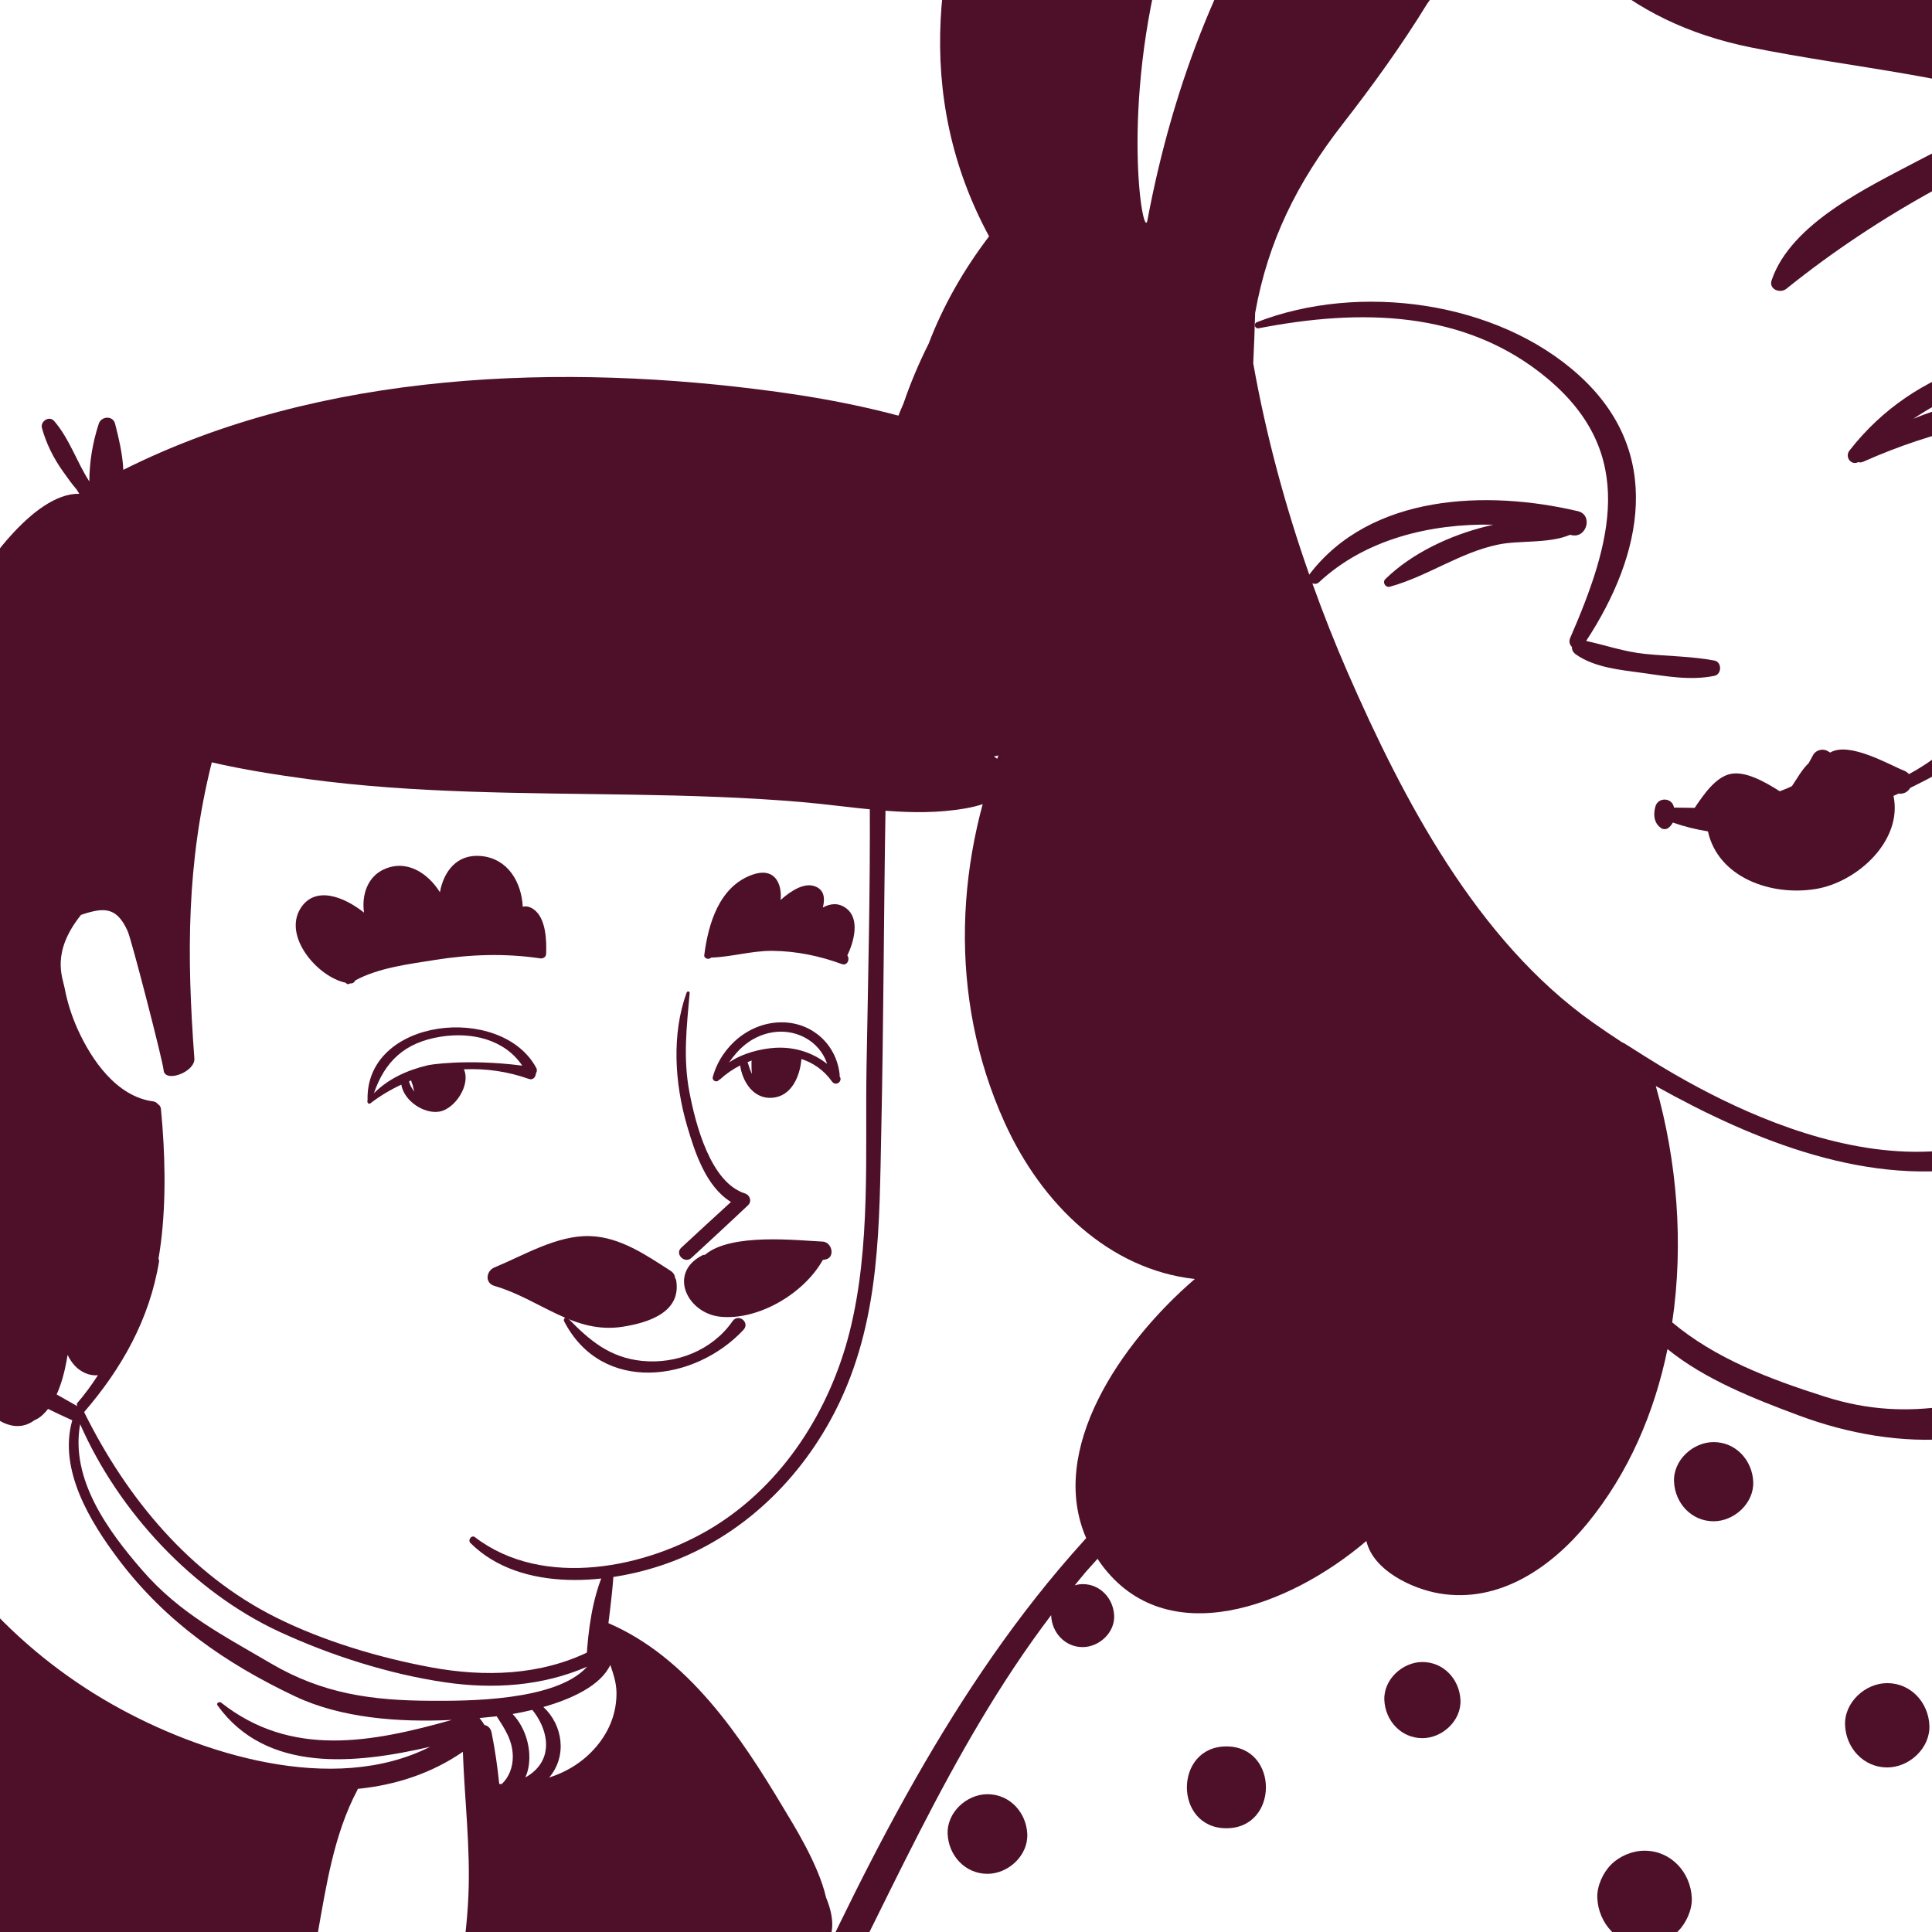 <?xml version="1.0" encoding="UTF-8" standalone="no"?>
<svg width="254px" height="254px" viewBox="0 0 254 254" version="1.1" xmlns="http://www.w3.org/2000/svg" xmlns:xlink="http://www.w3.org/1999/xlink">
    <!-- Generator: Sketch 46.2 (44496) - http://www.bohemiancoding.com/sketch -->
    <title>Partner</title>
    <desc>Created with Sketch.</desc>
    <defs>
        <polygon id="path-1" points="260.587 0.837 260.587 364.828 0.208 364.828 0.208 0.837"></polygon>
        <polygon id="path-3" points="0.443 0.884 0.443 286.595 199.522 286.595 199.522 0.884"></polygon>
    </defs>
    <g id="home" stroke="none" stroke-width="1" fill="none" fill-rule="evenodd">
        <g id="Mobile-Portrait-Copy-2" transform="translate(-33, -3835)">
            <g id="gleichb.-partner" transform="translate(10, 3730)">
                <g id="Page-1" transform="translate(17.814, 0.814)">
                    <g id="Partner" transform="translate(-0, 0.413)">
                        <g id="Group-18" transform="translate(-0, 0)">
                            <g id="Partner" transform="translate(-0, 0.776)">
                                <g id="Group-28" transform="translate(107.023, 0)">
                                    <mask id="mask-2" fill="white">
                                        <use xlink:href="#path-1"></use>
                                    </mask>
                                    <g id="Clip-27"></g>
                                    <path d="M289.446,374.919 C266.262,379.066 242.609,380.687 219.191,382.961 C195.104,385.301 170.986,388.25 146.77,388.715 C122.728,389.18 98.692,387.515 74.827,384.671 C51.041,381.837 27.577,376.971 3.851,373.865 C14.588,354.014 22.735,333.304 36.364,315.33 C36.364,315.354 36.358,315.376 36.358,315.4 C36.461,317.644 38.179,319.541 40.501,319.541 C42.666,319.541 44.741,317.636 44.642,315.4 C44.541,313.157 42.821,311.259 40.501,311.259 C40.147,311.259 39.798,311.326 39.458,311.42 C39.961,310.812 40.449,310.196 40.964,309.596 C41.454,309.028 41.967,308.492 42.461,307.93 C42.614,308.164 42.763,308.397 42.932,308.627 C51.49,320.299 67.637,314.256 77.8,305.588 C78.694,309.483 83.846,311.888 87.401,312.488 C95.252,313.815 102.108,309.074 106.857,303.277 C112.279,296.657 115.669,288.734 117.389,280.365 C122.34,284.385 128.831,286.913 134.603,289.068 C141.083,291.489 148.198,292.768 155.074,292.115 C156.639,296.859 159.389,301.102 163.687,304.472 C185.789,321.793 221.102,314.768 243.233,300.331 C241.578,314.041 255.62,324.673 269.245,323.177 C270.133,323.078 270.999,322.923 271.863,322.76 C280.723,338.413 284.778,357.696 289.446,374.919 M167.538,239.663 C165.018,243.395 162.47,247.93 160.245,252.889 C138.499,259.999 112.287,240.104 111.427,240.037 C110.114,239.177 108.817,238.305 107.546,237.405 C92.32,226.605 82.636,208.126 75.317,191.355 C73.657,187.554 72.124,183.655 70.7,179.691 C70.986,179.8 71.323,179.784 71.574,179.546 C77.593,173.915 86.166,171.804 94.479,171.977 C94.158,172.056 93.83,172.136 93.544,172.207 C88.793,173.389 83.818,175.695 80.299,179.123 C79.866,179.546 80.312,180.291 80.888,180.132 C85.832,178.773 90.06,175.645 95.139,174.589 C97.927,174.009 101.8,174.497 104.581,173.306 C104.634,173.32 104.686,173.329 104.738,173.343 C106.773,173.854 107.645,170.68 105.604,170.201 C93.669,167.389 78.346,167.933 70.291,178.539 C67.135,169.562 64.614,160.235 62.926,150.765 C63.035,148.563 63.115,146.352 63.178,144.14 C64.866,134.692 68.692,127.003 74.68,119.307 C78.535,114.354 82.378,109.061 85.792,103.492 C90.452,97.055 94.448,89.98 96.746,82.67 C101.925,95.867 111.647,105.855 128.356,109.23 C142.104,112.006 155.61,112.936 168.776,117.681 C162.374,118.344 155.91,121.172 150.488,124.048 C143.854,127.568 133.655,132.283 131.079,139.838 C130.668,141.045 132.202,141.621 133.014,140.966 C139.113,136.05 145.836,131.607 152.71,127.85 C160.452,123.621 167.634,122.612 175.963,120.668 C191.691,128.006 206.285,139.476 210.375,157.168 C214.454,174.809 209.191,192.323 198.957,206.849 C190.059,219.471 176.081,227 167.538,239.663 M115.85,245.779 C128.944,253.086 144.049,259.149 158.807,256.283 C154.722,266.442 152.216,277.938 154.009,287.876 C148.97,288.587 143.904,288.47 138.072,286.613 C130.756,284.287 123.651,281.586 118.007,276.847 C119.546,266.466 118.642,255.594 115.85,245.779 M49.013,131.967 C47.917,137.808 36.594,61.166 107.872,39.72 C117.373,38.471 126.841,37.458 136.73,38.211 C153.123,39.462 169.052,44.572 182.643,53.941 C193.791,61.627 202.542,72.397 208.867,84.294 C211.906,90.016 214.178,96.046 215.833,102.292 C216.099,104.882 216.103,107.208 215.783,109.121 C215.783,109.121 186.083,42.87 106.126,58.862 C75.665,64.955 55.867,95.414 49.013,131.967 M342.657,211.602 C340.65,183.534 337.229,163.441 324.751,138.221 C299.533,87.242 259.438,36.822 234.47,24.296 C202.762,8.389 170.492,-4.954 135.095,3.414 C133.83,3.527 132.561,3.65 131.27,3.841 C108.495,7.203 86.634,16.892 68.336,30.771 C38.324,53.537 8.241,97.246 28.197,134.068 C24.864,138.439 22.147,143.204 20.26,148.163 C18.96,150.753 17.843,153.405 16.952,156.026 C15.581,159.115 14.602,162.378 14.175,165.725 C12.437,179.337 19.484,191.963 30.676,199.179 C23.675,215.518 22.771,234.021 30.205,250.498 C35.103,261.362 44.006,269.894 55.24,271.149 C45.446,279.586 35.913,293.584 40.962,305.211 C40.273,305.982 39.581,306.754 38.902,307.533 C22.239,326.633 10.846,350.405 0.376,373.336 C0.032,374.093 0.254,374.81 0.707,375.283 C0.801,375.74 1.091,376.149 1.619,376.278 C25.099,381.954 49.436,385.255 73.393,388.238 C98.195,391.327 123.208,393.172 148.21,392.663 C172.893,392.161 197.501,389.132 222.059,386.792 C245.733,384.534 269.62,383.064 293.052,378.852 C295.046,378.494 285.7,343.14 274.864,322.049 C289.716,317.845 300.759,304.15 307.231,290.019 C307.64,290.275 308.014,290.552 308.463,290.776 C316.435,294.776 325.571,290.121 330.713,283.856 C346.175,265.012 344.272,234.208 342.657,211.602" id="Fill-26" fill="#4E1029" mask="url(#mask-2)"></path>
                                    <path d="M123.557,191.848 C124.542,191.647 124.56,190.029 123.557,189.84 C120.55,189.272 117.448,189.276 114.405,188.962 C111.676,188.68 109.259,187.822 106.695,187.26 C114.165,175.868 116.932,162.507 105.798,152.376 C94.951,142.507 76.783,140.148 63.432,145.343 C62.931,145.536 63.118,146.255 63.656,146.152 C76.876,143.595 90.769,143.665 101.651,152.799 C113.428,162.68 110.02,174.38 104.6,186.859 C104.391,187.343 104.538,187.778 104.824,188.05 C104.795,188.44 105.013,188.797 105.329,189.02 C107.78,190.76 111.164,191.063 114.066,191.463 C117.214,191.898 120.411,192.497 123.557,191.848" id="Fill-2" fill="#4E1029" mask="url(#mask-2)"></path>
                                    <path d="M157.174,197.614 C156.159,197.221 155.226,198.208 155.176,199.136 C155.154,199.537 155.22,199.918 155.321,200.292 C153.365,202.133 151.297,203.602 149.14,204.77 C148.966,204.578 148.739,204.411 148.431,204.29 C146.612,203.581 141.301,200.439 138.777,201.936 C138.67,201.869 138.566,201.815 138.457,201.747 C137.824,201.356 136.898,201.597 136.539,202.248 C136.344,202.605 136.153,202.963 135.955,203.318 C135.077,204.151 134.459,205.299 133.746,206.351 C133.248,206.6 132.701,206.82 132.145,207.023 C130.086,205.71 127.639,204.373 125.73,204.735 C123.76,205.112 122.165,207.41 120.964,209.207 C120.054,209.195 119.144,209.181 118.237,209.17 C118.223,209.114 118.221,209.058 118.205,209.003 C117.863,207.823 116.153,207.821 115.808,209.003 C115.498,210.073 115.585,211.217 116.568,211.879 C116.809,212.043 117.206,212.043 117.448,211.879 C117.748,211.676 117.941,211.418 118.09,211.138 C119.621,211.676 121.162,212.047 122.705,212.3 C124.05,218.363 130.985,220.838 136.874,219.873 C142.35,218.977 148.334,213.515 147.103,207.63 C147.327,207.527 147.552,207.432 147.774,207.328 C148.453,207.428 149.001,207.088 149.291,206.588 C151.879,205.315 154.39,203.954 156.787,202.594 C157.434,202.939 158.247,202.985 158.89,202.609 C159.788,202.085 160.36,200.611 159.655,199.692 C158.938,198.756 158.294,198.045 157.174,197.614" id="Fill-4" fill="#4E1029" mask="url(#mask-2)"></path>
                                    <path d="M171.644,155.527 C164.615,154.075 156.649,155.197 149.71,158.049 C157.61,152.839 166.814,150.073 176.546,151.632 C177.908,151.85 178.478,149.757 177.118,149.56 C163.678,147.608 149.92,151.189 141.326,162.214 C140.639,163.096 141.569,164.234 142.454,163.753 C142.657,163.809 142.889,163.805 143.136,163.695 C152.647,159.463 161.15,157.832 171.456,156.913 C172.194,156.847 172.48,155.699 171.644,155.527" id="Fill-6" fill="#4E1029" mask="url(#mask-2)"></path>
                                    <path d="M27.984,338.88 C25.247,338.88 22.623,341.287 22.75,344.114 C22.876,346.95 25.05,349.349 27.984,349.349 C30.721,349.349 33.344,346.94 33.219,344.114 C33.092,341.278 30.919,338.88 27.984,338.88" id="Fill-8" fill="#4E1029" mask="url(#mask-2)"></path>
                                    <path d="M59.398,332.6 C52.478,332.6 52.466,343.357 59.398,343.357 C66.319,343.357 66.331,332.6 59.398,332.6" id="Fill-10" fill="#4E1029" mask="url(#mask-2)"></path>
                                    <path d="M90.171,326.507 C90.05,323.796 87.972,321.502 85.166,321.502 C82.55,321.502 80.04,323.804 80.163,326.507 C80.284,329.218 82.362,331.512 85.166,331.512 C87.784,331.512 90.292,329.21 90.171,326.507" id="Fill-12" fill="#4E1029" mask="url(#mask-2)"></path>
                                    <path d="M114.371,346.309 C112.778,346.309 111.107,347.002 109.979,348.13 C108.901,349.206 108.091,350.974 108.16,352.521 C108.311,355.888 110.889,358.734 114.371,358.734 C115.965,358.734 117.638,358.041 118.764,356.913 C119.842,355.836 120.653,354.07 120.583,352.521 C120.434,349.155 117.856,346.309 114.371,346.309" id="Fill-14" fill="#4E1029" mask="url(#mask-2)"></path>
                                    <path d="M151.819,329.821 C151.684,326.818 149.384,324.278 146.276,324.278 C143.376,324.278 140.599,326.828 140.734,329.821 C140.869,332.824 143.169,335.363 146.276,335.363 C149.177,335.363 151.954,332.813 151.819,329.821" id="Fill-16" fill="#4E1029" mask="url(#mask-2)"></path>
                                    <path d="M123.452,292.588 C120.729,292.588 118.121,294.982 118.248,297.794 C118.373,300.614 120.534,302.999 123.452,302.999 C126.175,302.999 128.784,300.604 128.659,297.794 C128.532,294.972 126.371,292.588 123.452,292.588" id="Fill-24" fill="#4E1029" mask="url(#mask-2)"></path>
                                </g>
                                <g id="Group-51" transform="translate(0, 78.632)">
                                    <mask id="mask-4" fill="white">
                                        <use xlink:href="#path-3"></use>
                                    </mask>
                                    <g id="Clip-50"></g>
                                    <path d="M13.929,203.318 C13.978,203.055 14.024,202.767 14.073,202.493 C14.578,203.519 15.265,204.405 16.429,204.902 C16.996,205.143 17.542,205.212 18.062,205.168 C17.215,206.475 16.294,207.729 15.28,208.902 C15.302,209.003 15.308,209.105 15.326,209.206 C15.322,209.209 15.317,209.212 15.312,209.214 C14.42,208.706 13.527,208.199 12.634,207.693 C13.282,206.262 13.68,204.67 13.929,203.318 M41.914,238.889 C48.671,242.013 56.317,244.454 63.683,245.537 C70.029,246.469 76.488,246.041 82.377,243.483 C78.282,248.081 66.216,247.982 61.933,247.968 C54.069,247.943 47.601,247.055 40.745,243.023 C34.435,239.312 28.837,236.494 23.914,230.838 C19.354,225.599 14.41,218.805 15.725,211.6 C20.766,223.098 30.567,233.64 41.914,238.889 M85.423,243.254 C85.815,244.415 86.216,245.562 86.235,246.854 C86.272,249.501 85.329,251.898 83.653,253.909 C81.938,255.964 79.762,257.291 77.378,258.062 C79.788,255.245 79.182,251.136 76.624,248.786 C80.299,247.74 84.151,245.988 85.423,243.254 M72.604,255.221 C72.632,256.686 72.094,258.037 71.148,258.916 C71.039,258.915 70.931,258.904 70.821,258.899 C70.587,256.613 70.259,254.354 69.815,252.144 C69.694,251.549 69.316,251.239 68.876,251.147 C68.68,250.821 68.465,250.514 68.227,250.236 C68.991,250.167 69.748,250.092 70.487,250.008 C71.543,251.654 72.563,253.147 72.604,255.221 M75.492,257.152 C75.118,257.507 74.7,257.799 74.259,258.044 C74.411,257.695 74.535,257.322 74.622,256.922 C75.149,254.489 74.346,251.555 72.578,249.705 C73.375,249.567 74.257,249.387 75.174,249.166 C77.035,251.469 77.933,254.843 75.492,257.152 M66.767,273.593 C66.444,281.154 64.786,288.293 63.368,295.678 C63.332,295.87 63.338,296.045 63.37,296.203 C62.993,296.428 62.548,295.903 61.664,294.542 C60.086,292.116 59.15,289.012 58.099,286.343 C57.745,285.448 56.437,284.767 55.679,285.705 C53.736,288.106 51.733,290.451 49.618,292.703 C48.231,294.181 46.459,296.542 44.51,297.894 C45.029,291.432 45.813,284.998 46.948,278.613 C48.081,272.232 49.094,265.52 52.153,259.731 C52.185,259.668 52.207,259.607 52.228,259.546 C57.156,259.054 61.871,257.542 66.037,254.679 C66.267,260.994 67.038,267.233 66.767,273.593 M19.938,248.434 C13.493,244.78 7.67,240.083 2.758,234.536 C-0.107,231.303 -3.238,227.31 -5.615,223.027 C-5.536,222.725 -5.721,222.359 -6.018,222.279 C-7.604,219.283 -8.803,216.162 -9.258,213.066 C-5.315,214.686 -1.308,216.065 2.826,217.161 C3.942,217.457 4.918,215.976 3.997,215.15 C-0.191,211.393 -3.695,207.16 -5.933,202.2 C-4.26,204.087 -2.108,204.27 -0.081,203.167 C0.622,203.598 1.33,204.022 2.039,204.443 C2.298,207.739 3.45,210.721 6.156,211.62 C7.557,212.085 8.73,211.814 9.717,211.084 C9.992,210.964 10.261,210.814 10.52,210.611 C10.887,210.325 11.205,209.972 11.502,209.594 C12.557,210.111 13.617,210.612 14.687,211.092 C12.847,217.551 16.994,224.387 20.803,229.428 C26.945,237.556 34.781,243.022 43.941,247.365 C50.026,250.25 57.565,250.82 64.585,250.486 C54.073,253.437 43.493,255.499 34.265,248.212 C34.022,248.021 33.57,248.274 33.79,248.579 C40.231,257.53 52.006,256.266 61.735,254.013 C48.992,260.461 31.499,254.989 19.938,248.434 M147.508,89.811 C143.859,85.344 135.736,83.057 130.442,81.203 C123.032,78.607 115.313,76.977 107.544,75.907 C79.292,72.013 47.372,73.091 21.399,86.137 C21.307,83.999 20.731,81.715 20.315,80.069 C20.035,78.962 18.499,79.066 18.172,80.069 C17.356,82.565 16.943,85.09 16.93,87.66 C15.275,85.107 14.325,82.048 12.302,79.712 C11.659,78.969 10.454,79.762 10.701,80.644 C11.273,82.7 12.212,84.583 13.449,86.321 C14,87.093 14.593,87.951 15.265,88.721 C15.376,88.91 15.49,89.097 15.609,89.281 C9.506,89.168 2.607,99.459 0.423,103.571 C-5.199,114.154 -6.887,126.724 -8.553,138.438 C-10.171,149.831 -11.009,161.381 -10.38,172.883 C-10.429,174.362 -10.774,187.741 -9.622,194.979 C-10.037,195.235 -10.311,195.768 -10.214,196.281 C-8.941,202.962 -5.569,208.632 -1.081,213.506 C-4.114,212.546 -7.094,211.454 -10.04,210.18 C-10.807,209.847 -11.885,210.214 -11.837,211.211 C-11.657,214.901 -10.467,218.596 -8.763,222.118 C-11.815,223.5 -14.555,226.016 -17.174,228.098 C-17.665,228.486 -18.155,228.881 -18.646,229.273 C-25.458,234.361 -31.327,240.818 -36.771,247.277 C-41.041,252.344 -45.495,257.343 -48.333,263.391 C-50.185,267.333 -52.726,271.507 -48.854,274.747 C-43.658,279.094 -35.827,281.134 -29.467,282.895 C-25.092,284.107 -20.666,285.119 -16.22,286.032 C-12.919,286.882 -9.615,287.725 -6.313,288.566 C2.102,290.706 10.512,292.529 19.106,293.796 C26.58,294.898 34.258,296.343 41.84,295.939 C41.685,297.374 41.541,298.81 41.411,300.247 C41.322,301.254 42.407,301.815 43.251,301.649 C46.083,301.086 47.995,298.604 49.945,296.601 C52.155,294.33 54.251,291.96 56.273,289.522 C57.163,291.716 58.093,293.899 59.157,296.007 C59.921,297.519 60.754,299.818 62.821,299.972 C65.467,300.169 66.758,296.77 67.482,294.182 C75.386,293.673 83.484,291.953 91.126,289.944 C98.094,288.111 106.713,285.73 112.565,281.366 C115.183,279.416 114.916,276.563 113.786,273.823 C112.78,269.404 109.372,264.049 108.226,262.129 C102.602,252.698 95.674,242.271 85.153,237.751 C84.541,237.487 83.992,238.142 84.438,238.677 C84.459,238.701 84.48,238.725 84.5,238.749 C84.29,238.907 84.152,239.158 84.144,239.416 C83.931,239.578 83.773,239.817 83.758,240.143 C83.738,240.611 83.657,241.049 83.533,241.462 C83.307,241.338 83.033,241.297 82.74,241.442 C76.249,244.657 68.879,244.869 61.86,243.57 C55.019,242.305 47.688,240.118 41.455,237.003 C30.103,231.329 21.873,221.319 16.313,210.151 C16.304,210.1 16.271,210.053 16.252,210.003 C21.15,204.324 24.851,197.851 26.106,190.154 C26.123,190.05 26.083,189.954 26.018,189.881 C26.146,189.137 26.254,188.417 26.338,187.748 C27.056,182.063 26.894,175.84 26.344,170.154 C26.315,169.844 26.151,169.644 25.948,169.532 C25.8,169.346 25.597,169.2 25.345,169.168 C20.524,168.541 17.248,163.756 15.414,159.718 C14.628,157.986 14.033,156.134 13.682,154.261 C13.423,152.867 11.862,149.61 15.836,144.643 C18.817,143.648 20.5,143.534 21.961,146.758 C22.438,147.745 26.625,163.966 26.689,165.023 C26.796,166.814 30.873,165.311 30.739,163.52 C29.72,149.857 29.719,137.858 33.03,124.591 C37.203,125.553 41.464,126.223 45.627,126.786 C59.793,128.705 74.105,128.599 88.367,128.84 C95.763,128.966 103.166,129.176 110.54,129.807 C117.175,130.374 123.914,131.706 130.581,130.87 C132.912,130.578 138.523,129.753 137.605,126 C137.387,125.114 136.742,124.402 135.86,123.814 C138.516,123.293 140.684,122.135 141.285,119.85 C142.319,115.922 138.016,113.674 133.527,112.362 C138.166,111.396 142.493,109.303 141.707,104.529 C141.296,102.017 139.125,100.878 136.902,100.2 C136.2,99.987 135.487,99.799 134.767,99.625 C143.523,98.385 152.302,95.68 147.508,89.811" id="Fill-49" fill="#4E1029" mask="url(#mask-4)"></path>
                                    <path d="M119.538,129.911 C119.6,141.423 119.319,152.944 119.111,164.454 C118.902,175.968 119.715,188.274 116.872,199.515 C114.287,209.733 108.229,219.336 99.192,224.983 C90.292,230.546 76.585,233.32 67.626,226.456 C67.179,226.114 66.65,226.843 67.034,227.225 C73.709,233.864 85.624,232.715 93.706,229.605 C103.523,225.828 111.216,217.994 115.651,208.542 C120.933,197.285 120.783,185.265 121.046,173.088 C121.359,158.696 121.369,144.302 121.619,129.911 C121.642,128.573 119.532,128.57 119.538,129.911" id="Fill-29" fill="#4E1029" mask="url(#mask-4)"></path>
                                    <path d="M84.793,240.953 C85.138,237.794 85.628,234.662 85.844,231.428 C85.888,230.772 84.829,230.447 84.556,231.08 C83.073,234.525 82.514,238.559 82.287,242.512 C83.073,241.917 83.897,241.393 84.793,240.953" id="Fill-31" fill="#4E1029" mask="url(#mask-4)"></path>
                                    <path d="M101.479,198.077 C98.841,201.889 94.098,203.747 89.566,203.279 C85.361,202.844 82.689,200.603 79.863,197.674 C79.597,197.4 79.184,197.748 79.35,198.069 C84.33,207.742 96.563,206.027 102.931,199.197 C103.83,198.231 102.252,196.963 101.479,198.077" id="Fill-33" fill="#4E1029" mask="url(#mask-4)"></path>
                                    <path d="M103.14,181.273 C98.573,179.834 96.626,172.117 95.83,167.978 C94.973,163.523 95.464,159.383 95.855,154.909 C95.875,154.669 95.531,154.655 95.458,154.855 C93.459,160.359 93.89,166.831 95.518,172.385 C96.546,175.894 98.013,180.384 101.287,182.388 C99.096,184.377 96.928,186.391 94.753,188.398 C93.855,189.226 95.198,190.565 96.092,189.736 C98.58,187.432 101.084,185.14 103.544,182.804 C104.061,182.312 103.777,181.474 103.14,181.273" id="Fill-35" fill="#4E1029" mask="url(#mask-4)"></path>
                                    <path d="M61.315,164.443 C58.634,165.09 56.177,166.243 54.345,168.099 C55.774,163.928 58.384,161.404 63.129,160.658 C67.212,160.016 71.51,161.009 73.847,164.463 C66.508,163.52 61.372,164.372 61.315,164.443 M58.97,166.515 C59.059,166.479 59.15,166.451 59.24,166.417 C59.275,166.62 59.358,166.824 59.441,167.009 C59.481,167.299 59.565,167.592 59.674,167.87 C59.314,167.461 59.054,166.993 58.97,166.515 M75.683,164.755 C71.111,156.254 53.194,158.129 53.51,169.022 C53.402,169.259 53.627,169.618 53.887,169.416 C55.159,168.436 56.524,167.624 57.946,166.963 C58.292,169.073 60.903,170.86 62.96,170.506 C65.011,170.153 67.102,166.98 66.175,164.947 C69.042,164.814 71.947,165.227 74.72,166.214 C75.261,166.408 75.629,165.939 75.641,165.479 C75.777,165.281 75.829,165.026 75.683,164.755" id="Fill-37" fill="#4E1029" mask="url(#mask-4)"></path>
                                    <path d="M107.128,162.119 C105.244,162.226 102.782,162.826 101.03,164.054 C102.285,162.217 103.9,160.742 106.254,160.184 C109.562,159.4 112.932,161.131 113.923,164.23 C112.013,162.732 109.649,161.975 107.128,162.119 M103.464,163.999 C103.651,163.924 103.841,163.857 104.032,163.791 C104.013,163.845 103.986,163.895 103.985,163.962 C103.978,164.433 103.983,164.999 104.044,165.561 C103.809,165.066 103.629,164.538 103.493,164.056 C103.488,164.034 103.473,164.02 103.464,163.999 M115.555,165.839 C115.568,165.775 115.584,165.715 115.576,165.64 C115.164,161.746 112.062,158.847 108.112,158.772 C103.792,158.689 100.009,161.881 98.892,165.966 C98.764,166.433 99.442,166.757 99.694,166.342 C99.753,166.331 99.813,166.308 99.866,166.258 C100.639,165.539 101.532,164.928 102.491,164.441 C102.807,166.6 104.253,168.886 106.716,168.691 C109.271,168.491 110.351,165.847 110.544,163.647 C110.545,163.625 110.537,163.612 110.537,163.59 C112.09,164.094 113.498,165.047 114.564,166.545 C115.067,167.252 116.056,166.522 115.555,165.839" id="Fill-39" fill="#4E1029" mask="url(#mask-4)"></path>
                                    <path d="M116.467,143.801 C115.432,143.001 114.345,143.143 113.367,143.67 C113.672,142.478 113.565,141.323 112.291,140.875 C110.898,140.386 109.196,141.452 107.816,142.682 C108.021,140.437 106.971,138.35 104.113,139.357 C99.75,140.893 98.303,145.796 97.776,149.924 C97.713,150.411 98.411,150.574 98.682,150.259 C101.376,150.177 104.019,149.346 106.759,149.375 C109.908,149.407 112.923,150.038 115.87,151.113 C116.579,151.372 116.961,150.468 116.584,149.981 C117.436,148.204 118.285,145.207 116.467,143.801" id="Fill-41" fill="#4E1029" mask="url(#mask-4)"></path>
                                    <path d="M75.383,143.938 C74.873,143.557 74.363,143.461 73.914,143.576 C73.75,140.386 71.999,137.267 68.481,136.912 C65.245,136.586 63.521,138.943 63.022,141.664 C61.444,139.155 58.648,137.285 55.639,138.667 C53.47,139.664 52.72,142.082 53.042,144.344 C50.401,142.238 46.575,140.746 44.678,143.819 C42.399,147.51 46.939,152.795 50.627,153.564 C50.741,153.724 50.95,153.818 51.141,153.691 C51.163,153.678 51.187,153.667 51.208,153.653 C51.218,153.654 51.23,153.657 51.239,153.658 C51.574,153.681 51.786,153.504 51.884,153.268 C54.939,151.588 59.084,151.094 62.401,150.564 C66.977,149.832 71.589,149.679 76.18,150.358 C76.596,150.419 76.975,150.195 76.99,149.74 C77.048,147.974 76.971,145.124 75.383,143.938" id="Fill-43" fill="#4E1029" mask="url(#mask-4)"></path>
                                    <path d="M94.083,192.683 C94.063,192.565 94.013,192.481 93.953,192.414 C93.922,192.05 93.745,191.696 93.354,191.445 C90.15,189.382 86.71,186.994 82.746,186.875 C78.407,186.745 74.071,189.395 70.185,190.997 C69.097,191.445 68.891,193.047 70.185,193.421 C76.121,195.142 80.612,199.802 87.051,198.792 C90.486,198.253 94.784,196.865 94.083,192.683" id="Fill-45" fill="#4E1029" mask="url(#mask-4)"></path>
                                    <path d="M113.325,187.595 C110.091,187.458 101.294,186.407 97.866,189.339 C97.751,189.332 97.633,189.344 97.513,189.406 C92.954,191.736 95.539,197.031 99.896,197.475 C104.857,197.982 110.888,194.447 113.366,190.002 C113.458,189.989 113.552,189.97 113.645,189.958 C115.039,189.769 114.616,187.65 113.325,187.595" id="Fill-47" fill="#4E1029" mask="url(#mask-4)"></path>
                                </g>
                            </g>
                        </g>
                    </g>
                </g>
            </g>
        </g>
    </g>
</svg>
